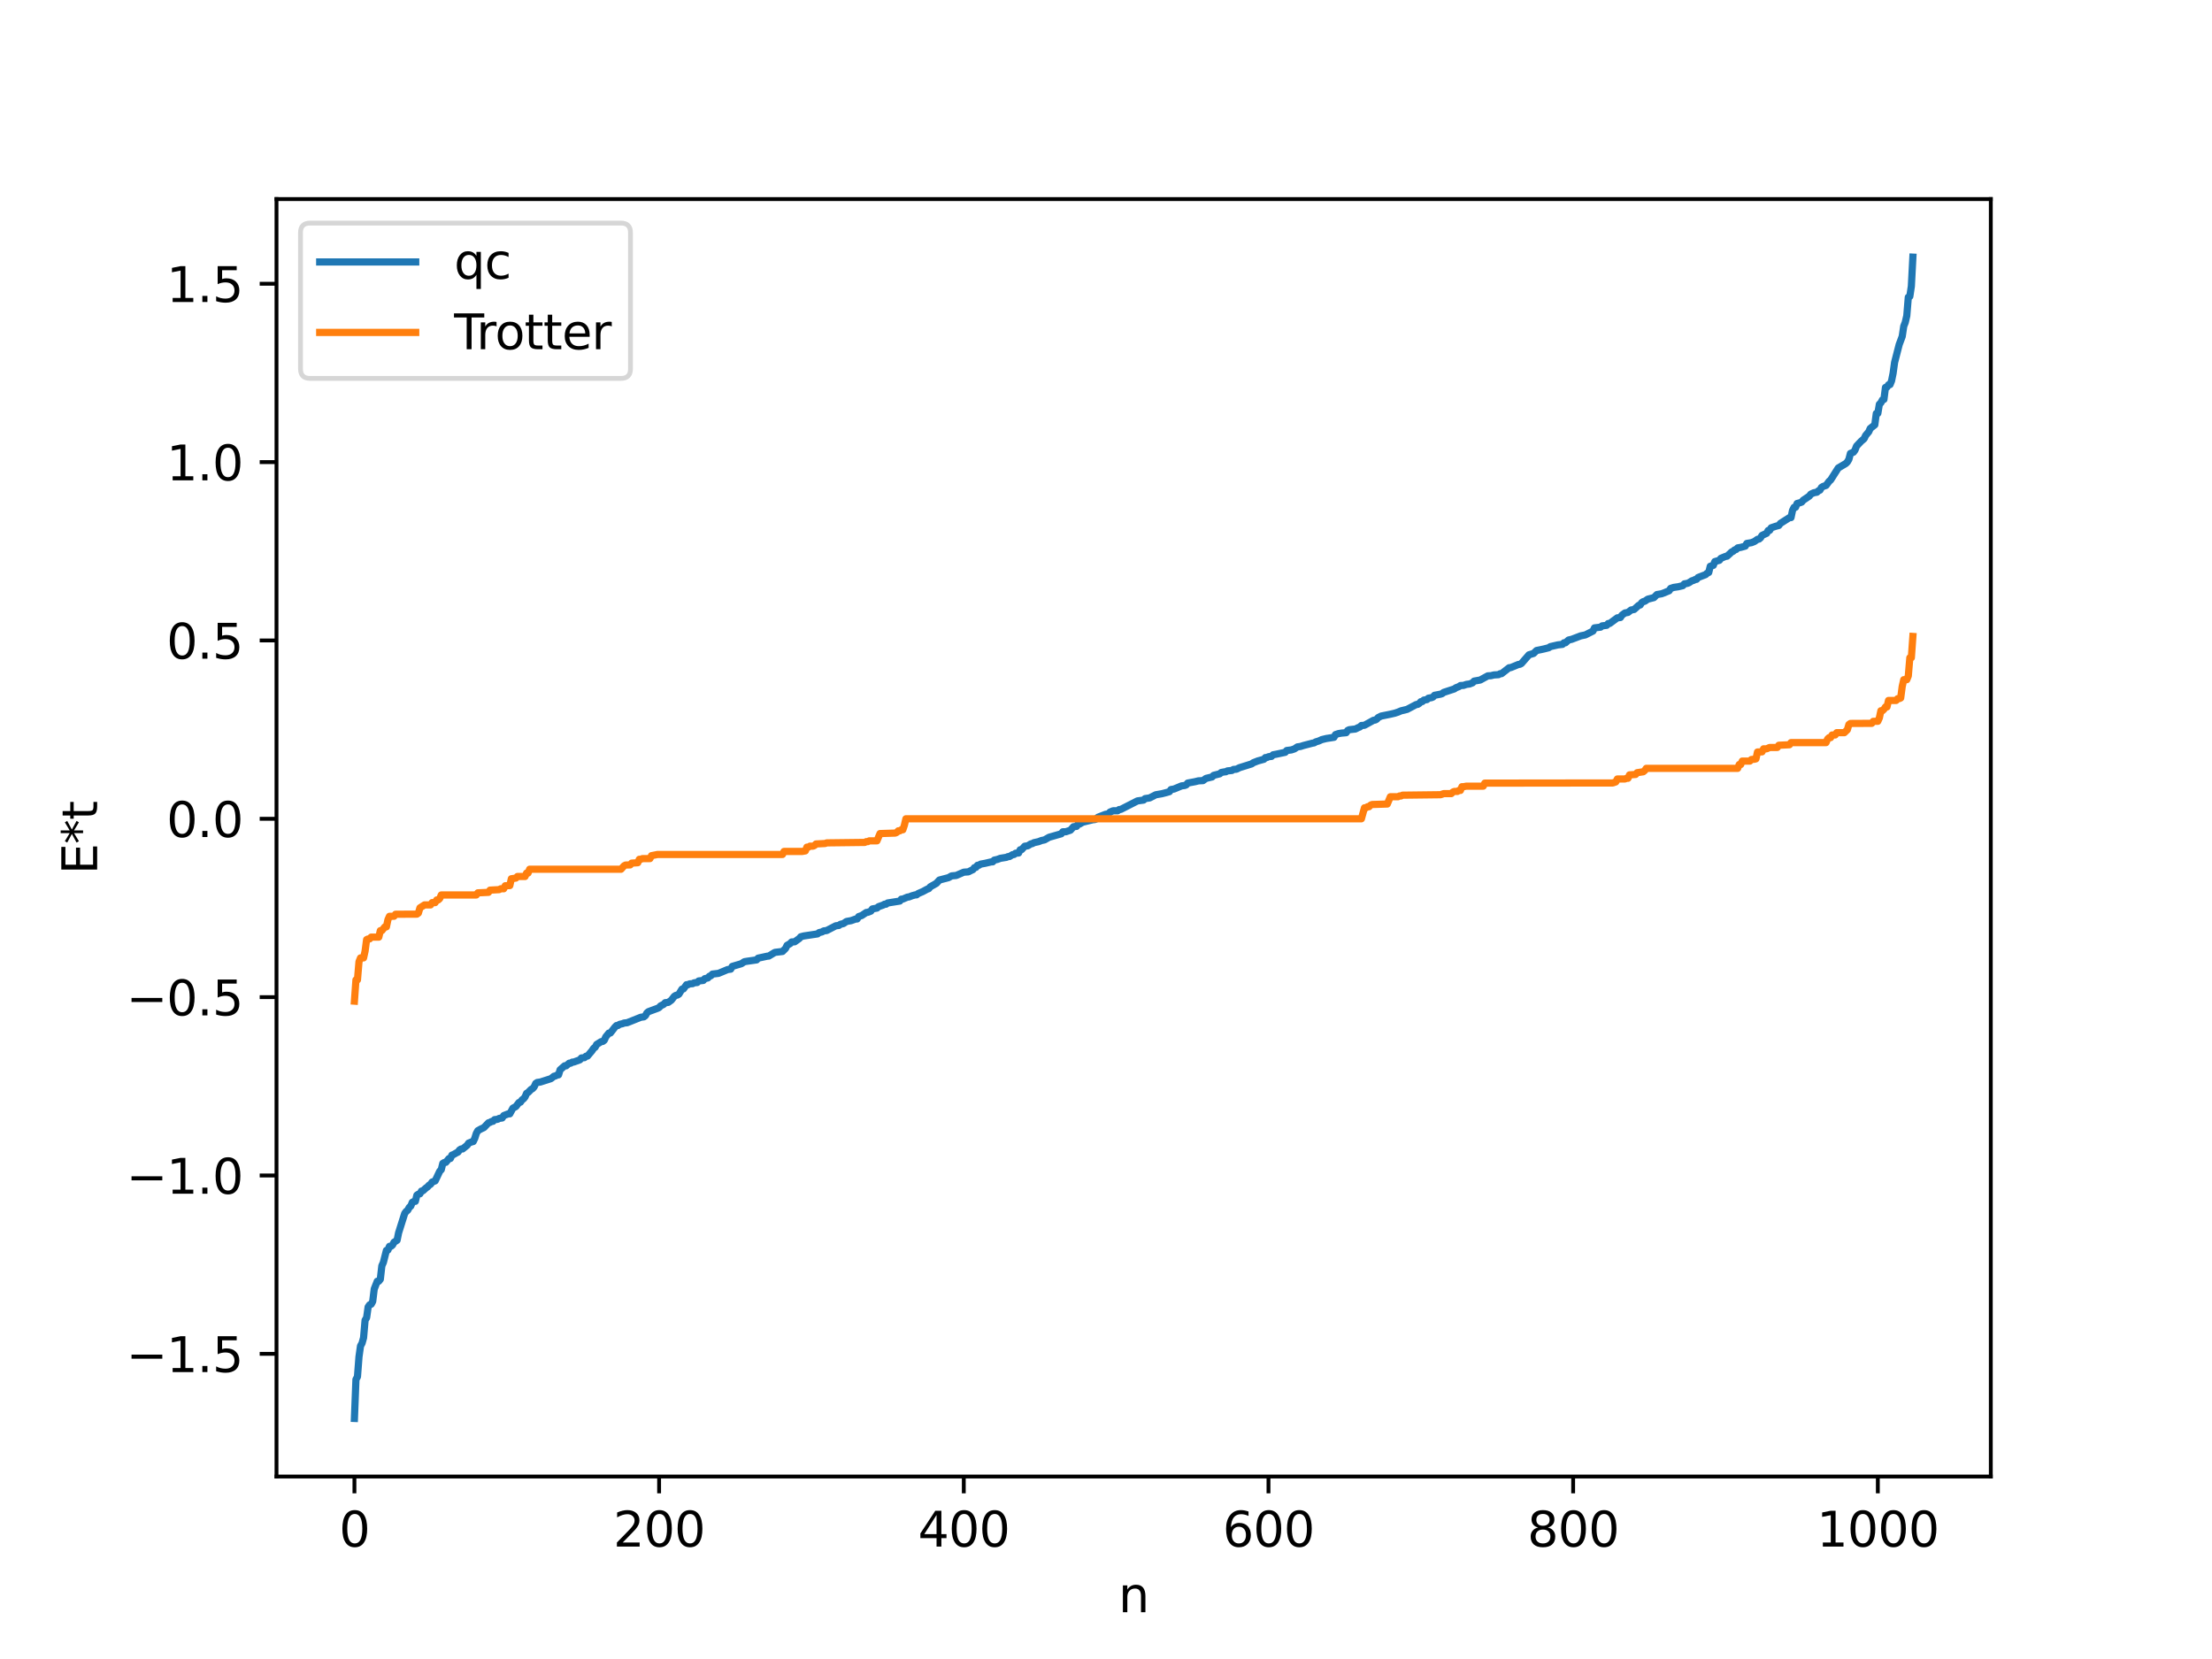 <?xml version="1.0" encoding="utf-8" standalone="no"?>
<!DOCTYPE svg PUBLIC "-//W3C//DTD SVG 1.1//EN"
  "http://www.w3.org/Graphics/SVG/1.1/DTD/svg11.dtd">
<svg xmlns:xlink="http://www.w3.org/1999/xlink" width="460.8pt" height="345.6pt" viewBox="0 0 460.8 345.6" xmlns="http://www.w3.org/2000/svg" version="1.1">
 <defs>
  <style type="text/css">*{stroke-linejoin: round; stroke-linecap: butt}</style>
 </defs>
 <g id="figure_1">
  <g id="patch_1">
   <path d="M 0 345.6 
L 460.8 345.6 
L 460.8 0 
L 0 0 
z
" style="fill: #ffffff"/>
  </g>
  <g id="axes_1">
   <g id="patch_2">
    <path d="M 57.6 307.584 
L 414.72 307.584 
L 414.72 41.472 
L 57.6 41.472 
z
" style="fill: #ffffff"/>
   </g>
   <g id="matplotlib.axis_1">
    <g id="xtick_1">
     <g id="line2d_1">
      <defs>
       <path id="m80b63a435c" d="M 0 0 
L 0 3.5 
" style="stroke: #000000; stroke-width: 0.8"/>
      </defs>
      <g>
       <use xlink:href="#m80b63a435c" x="73.833" y="307.584" style="stroke: #000000; stroke-width: 0.8"/>
      </g>
     </g>
     <g id="text_1">
      <!-- 0 -->
      <g transform="translate(70.651 322.182) scale(0.1 -0.1)">
       <defs>
        <path id="DejaVuSans-30" d="M 2034 4250 
Q 1547 4250 1301 3770 
Q 1056 3291 1056 2328 
Q 1056 1369 1301 889 
Q 1547 409 2034 409 
Q 2525 409 2770 889 
Q 3016 1369 3016 2328 
Q 3016 3291 2770 3770 
Q 2525 4250 2034 4250 
z
M 2034 4750 
Q 2819 4750 3233 4129 
Q 3647 3509 3647 2328 
Q 3647 1150 3233 529 
Q 2819 -91 2034 -91 
Q 1250 -91 836 529 
Q 422 1150 422 2328 
Q 422 3509 836 4129 
Q 1250 4750 2034 4750 
z
" transform="scale(0.016)"/>
       </defs>
       <use xlink:href="#DejaVuSans-30"/>
      </g>
     </g>
    </g>
    <g id="xtick_2">
     <g id="line2d_2">
      <g>
       <use xlink:href="#m80b63a435c" x="137.304" y="307.584" style="stroke: #000000; stroke-width: 0.8"/>
      </g>
     </g>
     <g id="text_2">
      <!-- 200 -->
      <g transform="translate(127.76 322.182) scale(0.1 -0.1)">
       <defs>
        <path id="DejaVuSans-32" d="M 1228 531 
L 3431 531 
L 3431 0 
L 469 0 
L 469 531 
Q 828 903 1448 1529 
Q 2069 2156 2228 2338 
Q 2531 2678 2651 2914 
Q 2772 3150 2772 3378 
Q 2772 3750 2511 3984 
Q 2250 4219 1831 4219 
Q 1534 4219 1204 4116 
Q 875 4013 500 3803 
L 500 4441 
Q 881 4594 1212 4672 
Q 1544 4750 1819 4750 
Q 2544 4750 2975 4387 
Q 3406 4025 3406 3419 
Q 3406 3131 3298 2873 
Q 3191 2616 2906 2266 
Q 2828 2175 2409 1742 
Q 1991 1309 1228 531 
z
" transform="scale(0.016)"/>
       </defs>
       <use xlink:href="#DejaVuSans-32"/>
       <use xlink:href="#DejaVuSans-30" x="63.623"/>
       <use xlink:href="#DejaVuSans-30" x="127.246"/>
      </g>
     </g>
    </g>
    <g id="xtick_3">
     <g id="line2d_3">
      <g>
       <use xlink:href="#m80b63a435c" x="200.775" y="307.584" style="stroke: #000000; stroke-width: 0.8"/>
      </g>
     </g>
     <g id="text_3">
      <!-- 400 -->
      <g transform="translate(191.231 322.182) scale(0.1 -0.1)">
       <defs>
        <path id="DejaVuSans-34" d="M 2419 4116 
L 825 1625 
L 2419 1625 
L 2419 4116 
z
M 2253 4666 
L 3047 4666 
L 3047 1625 
L 3713 1625 
L 3713 1100 
L 3047 1100 
L 3047 0 
L 2419 0 
L 2419 1100 
L 313 1100 
L 313 1709 
L 2253 4666 
z
" transform="scale(0.016)"/>
       </defs>
       <use xlink:href="#DejaVuSans-34"/>
       <use xlink:href="#DejaVuSans-30" x="63.623"/>
       <use xlink:href="#DejaVuSans-30" x="127.246"/>
      </g>
     </g>
    </g>
    <g id="xtick_4">
     <g id="line2d_4">
      <g>
       <use xlink:href="#m80b63a435c" x="264.246" y="307.584" style="stroke: #000000; stroke-width: 0.8"/>
      </g>
     </g>
     <g id="text_4">
      <!-- 600 -->
      <g transform="translate(254.702 322.182) scale(0.1 -0.1)">
       <defs>
        <path id="DejaVuSans-36" d="M 2113 2584 
Q 1688 2584 1439 2293 
Q 1191 2003 1191 1497 
Q 1191 994 1439 701 
Q 1688 409 2113 409 
Q 2538 409 2786 701 
Q 3034 994 3034 1497 
Q 3034 2003 2786 2293 
Q 2538 2584 2113 2584 
z
M 3366 4563 
L 3366 3988 
Q 3128 4100 2886 4159 
Q 2644 4219 2406 4219 
Q 1781 4219 1451 3797 
Q 1122 3375 1075 2522 
Q 1259 2794 1537 2939 
Q 1816 3084 2150 3084 
Q 2853 3084 3261 2657 
Q 3669 2231 3669 1497 
Q 3669 778 3244 343 
Q 2819 -91 2113 -91 
Q 1303 -91 875 529 
Q 447 1150 447 2328 
Q 447 3434 972 4092 
Q 1497 4750 2381 4750 
Q 2619 4750 2861 4703 
Q 3103 4656 3366 4563 
z
" transform="scale(0.016)"/>
       </defs>
       <use xlink:href="#DejaVuSans-36"/>
       <use xlink:href="#DejaVuSans-30" x="63.623"/>
       <use xlink:href="#DejaVuSans-30" x="127.246"/>
      </g>
     </g>
    </g>
    <g id="xtick_5">
     <g id="line2d_5">
      <g>
       <use xlink:href="#m80b63a435c" x="327.717" y="307.584" style="stroke: #000000; stroke-width: 0.8"/>
      </g>
     </g>
     <g id="text_5">
      <!-- 800 -->
      <g transform="translate(318.173 322.182) scale(0.1 -0.1)">
       <defs>
        <path id="DejaVuSans-38" d="M 2034 2216 
Q 1584 2216 1326 1975 
Q 1069 1734 1069 1313 
Q 1069 891 1326 650 
Q 1584 409 2034 409 
Q 2484 409 2743 651 
Q 3003 894 3003 1313 
Q 3003 1734 2745 1975 
Q 2488 2216 2034 2216 
z
M 1403 2484 
Q 997 2584 770 2862 
Q 544 3141 544 3541 
Q 544 4100 942 4425 
Q 1341 4750 2034 4750 
Q 2731 4750 3128 4425 
Q 3525 4100 3525 3541 
Q 3525 3141 3298 2862 
Q 3072 2584 2669 2484 
Q 3125 2378 3379 2068 
Q 3634 1759 3634 1313 
Q 3634 634 3220 271 
Q 2806 -91 2034 -91 
Q 1263 -91 848 271 
Q 434 634 434 1313 
Q 434 1759 690 2068 
Q 947 2378 1403 2484 
z
M 1172 3481 
Q 1172 3119 1398 2916 
Q 1625 2713 2034 2713 
Q 2441 2713 2670 2916 
Q 2900 3119 2900 3481 
Q 2900 3844 2670 4047 
Q 2441 4250 2034 4250 
Q 1625 4250 1398 4047 
Q 1172 3844 1172 3481 
z
" transform="scale(0.016)"/>
       </defs>
       <use xlink:href="#DejaVuSans-38"/>
       <use xlink:href="#DejaVuSans-30" x="63.623"/>
       <use xlink:href="#DejaVuSans-30" x="127.246"/>
      </g>
     </g>
    </g>
    <g id="xtick_6">
     <g id="line2d_6">
      <g>
       <use xlink:href="#m80b63a435c" x="391.188" y="307.584" style="stroke: #000000; stroke-width: 0.8"/>
      </g>
     </g>
     <g id="text_6">
      <!-- 1000 -->
      <g transform="translate(378.463 322.182) scale(0.1 -0.1)">
       <defs>
        <path id="DejaVuSans-31" d="M 794 531 
L 1825 531 
L 1825 4091 
L 703 3866 
L 703 4441 
L 1819 4666 
L 2450 4666 
L 2450 531 
L 3481 531 
L 3481 0 
L 794 0 
L 794 531 
z
" transform="scale(0.016)"/>
       </defs>
       <use xlink:href="#DejaVuSans-31"/>
       <use xlink:href="#DejaVuSans-30" x="63.623"/>
       <use xlink:href="#DejaVuSans-30" x="127.246"/>
       <use xlink:href="#DejaVuSans-30" x="190.869"/>
      </g>
     </g>
    </g>
    <g id="text_7">
     <!-- n -->
     <g transform="translate(232.991 335.861) scale(0.1 -0.1)">
      <defs>
       <path id="DejaVuSans-6e" d="M 3513 2113 
L 3513 0 
L 2938 0 
L 2938 2094 
Q 2938 2591 2744 2837 
Q 2550 3084 2163 3084 
Q 1697 3084 1428 2787 
Q 1159 2491 1159 1978 
L 1159 0 
L 581 0 
L 581 3500 
L 1159 3500 
L 1159 2956 
Q 1366 3272 1645 3428 
Q 1925 3584 2291 3584 
Q 2894 3584 3203 3211 
Q 3513 2838 3513 2113 
z
" transform="scale(0.016)"/>
      </defs>
      <use xlink:href="#DejaVuSans-6e"/>
     </g>
    </g>
   </g>
   <g id="matplotlib.axis_2">
    <g id="ytick_1">
     <g id="line2d_7">
      <defs>
       <path id="mbe23fef2ed" d="M 0 0 
L -3.5 0 
" style="stroke: #000000; stroke-width: 0.8"/>
      </defs>
      <g>
       <use xlink:href="#mbe23fef2ed" x="57.6" y="282.028" style="stroke: #000000; stroke-width: 0.8"/>
      </g>
     </g>
     <g id="text_8">
      <!-- −1.5 -->
      <g transform="translate(26.317 285.827) scale(0.1 -0.1)">
       <defs>
        <path id="DejaVuSans-2212" d="M 678 2272 
L 4684 2272 
L 4684 1741 
L 678 1741 
L 678 2272 
z
" transform="scale(0.016)"/>
        <path id="DejaVuSans-2e" d="M 684 794 
L 1344 794 
L 1344 0 
L 684 0 
L 684 794 
z
" transform="scale(0.016)"/>
        <path id="DejaVuSans-35" d="M 691 4666 
L 3169 4666 
L 3169 4134 
L 1269 4134 
L 1269 2991 
Q 1406 3038 1543 3061 
Q 1681 3084 1819 3084 
Q 2600 3084 3056 2656 
Q 3513 2228 3513 1497 
Q 3513 744 3044 326 
Q 2575 -91 1722 -91 
Q 1428 -91 1123 -41 
Q 819 9 494 109 
L 494 744 
Q 775 591 1075 516 
Q 1375 441 1709 441 
Q 2250 441 2565 725 
Q 2881 1009 2881 1497 
Q 2881 1984 2565 2268 
Q 2250 2553 1709 2553 
Q 1456 2553 1204 2497 
Q 953 2441 691 2322 
L 691 4666 
z
" transform="scale(0.016)"/>
       </defs>
       <use xlink:href="#DejaVuSans-2212"/>
       <use xlink:href="#DejaVuSans-31" x="83.789"/>
       <use xlink:href="#DejaVuSans-2e" x="147.412"/>
       <use xlink:href="#DejaVuSans-35" x="179.199"/>
      </g>
     </g>
    </g>
    <g id="ytick_2">
     <g id="line2d_8">
      <g>
       <use xlink:href="#mbe23fef2ed" x="57.6" y="244.875" style="stroke: #000000; stroke-width: 0.8"/>
      </g>
     </g>
     <g id="text_9">
      <!-- −1.0 -->
      <g transform="translate(26.317 248.675) scale(0.1 -0.1)">
       <use xlink:href="#DejaVuSans-2212"/>
       <use xlink:href="#DejaVuSans-31" x="83.789"/>
       <use xlink:href="#DejaVuSans-2e" x="147.412"/>
       <use xlink:href="#DejaVuSans-30" x="179.199"/>
      </g>
     </g>
    </g>
    <g id="ytick_3">
     <g id="line2d_9">
      <g>
       <use xlink:href="#mbe23fef2ed" x="57.6" y="207.723" style="stroke: #000000; stroke-width: 0.8"/>
      </g>
     </g>
     <g id="text_10">
      <!-- −0.5 -->
      <g transform="translate(26.317 211.522) scale(0.1 -0.1)">
       <use xlink:href="#DejaVuSans-2212"/>
       <use xlink:href="#DejaVuSans-30" x="83.789"/>
       <use xlink:href="#DejaVuSans-2e" x="147.412"/>
       <use xlink:href="#DejaVuSans-35" x="179.199"/>
      </g>
     </g>
    </g>
    <g id="ytick_4">
     <g id="line2d_10">
      <g>
       <use xlink:href="#mbe23fef2ed" x="57.6" y="170.57" style="stroke: #000000; stroke-width: 0.8"/>
      </g>
     </g>
     <g id="text_11">
      <!-- 0.0 -->
      <g transform="translate(34.697 174.369) scale(0.1 -0.1)">
       <use xlink:href="#DejaVuSans-30"/>
       <use xlink:href="#DejaVuSans-2e" x="63.623"/>
       <use xlink:href="#DejaVuSans-30" x="95.41"/>
      </g>
     </g>
    </g>
    <g id="ytick_5">
     <g id="line2d_11">
      <g>
       <use xlink:href="#mbe23fef2ed" x="57.6" y="133.417" style="stroke: #000000; stroke-width: 0.8"/>
      </g>
     </g>
     <g id="text_12">
      <!-- 0.5 -->
      <g transform="translate(34.697 137.216) scale(0.1 -0.1)">
       <use xlink:href="#DejaVuSans-30"/>
       <use xlink:href="#DejaVuSans-2e" x="63.623"/>
       <use xlink:href="#DejaVuSans-35" x="95.41"/>
      </g>
     </g>
    </g>
    <g id="ytick_6">
     <g id="line2d_12">
      <g>
       <use xlink:href="#mbe23fef2ed" x="57.6" y="96.264" style="stroke: #000000; stroke-width: 0.8"/>
      </g>
     </g>
     <g id="text_13">
      <!-- 1.0 -->
      <g transform="translate(34.697 100.064) scale(0.1 -0.1)">
       <use xlink:href="#DejaVuSans-31"/>
       <use xlink:href="#DejaVuSans-2e" x="63.623"/>
       <use xlink:href="#DejaVuSans-30" x="95.41"/>
      </g>
     </g>
    </g>
    <g id="ytick_7">
     <g id="line2d_13">
      <g>
       <use xlink:href="#mbe23fef2ed" x="57.6" y="59.112" style="stroke: #000000; stroke-width: 0.8"/>
      </g>
     </g>
     <g id="text_14">
      <!-- 1.5 -->
      <g transform="translate(34.697 62.911) scale(0.1 -0.1)">
       <use xlink:href="#DejaVuSans-31"/>
       <use xlink:href="#DejaVuSans-2e" x="63.623"/>
       <use xlink:href="#DejaVuSans-35" x="95.41"/>
      </g>
     </g>
    </g>
    <g id="text_15">
     <!-- E*t -->
     <g transform="translate(20.238 182.148) rotate(-90) scale(0.1 -0.1)">
      <defs>
       <path id="DejaVuSans-45" d="M 628 4666 
L 3578 4666 
L 3578 4134 
L 1259 4134 
L 1259 2753 
L 3481 2753 
L 3481 2222 
L 1259 2222 
L 1259 531 
L 3634 531 
L 3634 0 
L 628 0 
L 628 4666 
z
" transform="scale(0.016)"/>
       <path id="DejaVuSans-2a" d="M 3009 3897 
L 1888 3291 
L 3009 2681 
L 2828 2375 
L 1778 3009 
L 1778 1831 
L 1422 1831 
L 1422 3009 
L 372 2375 
L 191 2681 
L 1313 3291 
L 191 3897 
L 372 4206 
L 1422 3572 
L 1422 4750 
L 1778 4750 
L 1778 3572 
L 2828 4206 
L 3009 3897 
z
" transform="scale(0.016)"/>
       <path id="DejaVuSans-74" d="M 1172 4494 
L 1172 3500 
L 2356 3500 
L 2356 3053 
L 1172 3053 
L 1172 1153 
Q 1172 725 1289 603 
Q 1406 481 1766 481 
L 2356 481 
L 2356 0 
L 1766 0 
Q 1100 0 847 248 
Q 594 497 594 1153 
L 594 3053 
L 172 3053 
L 172 3500 
L 594 3500 
L 594 4494 
L 1172 4494 
z
" transform="scale(0.016)"/>
      </defs>
      <use xlink:href="#DejaVuSans-45"/>
      <use xlink:href="#DejaVuSans-2a" x="63.184"/>
      <use xlink:href="#DejaVuSans-74" x="113.184"/>
     </g>
    </g>
   </g>
   <g id="line2d_14">
    <path d="M 73.833 295.488 
L 74.15 287.365 
L 74.467 286.799 
L 74.785 282.63 
L 75.102 280.385 
L 75.42 279.816 
L 75.737 278.676 
L 76.054 275.025 
L 76.372 274.507 
L 76.689 272.262 
L 77.006 271.816 
L 77.324 271.694 
L 77.641 271.112 
L 77.958 268.531 
L 78.593 266.902 
L 78.91 266.901 
L 79.228 266.492 
L 79.545 263.693 
L 79.862 262.99 
L 80.497 260.479 
L 80.815 260.407 
L 81.132 259.635 
L 81.449 259.63 
L 81.767 259.371 
L 82.084 258.779 
L 82.719 258.369 
L 83.036 256.815 
L 84.305 252.789 
L 84.623 252.356 
L 84.94 252.111 
L 85.258 251.507 
L 85.575 251.248 
L 85.892 250.458 
L 86.21 250.29 
L 86.527 250.261 
L 86.844 248.977 
L 87.162 248.759 
L 87.479 248.692 
L 87.796 248.122 
L 88.114 248.047 
L 88.748 247.471 
L 89.066 247.253 
L 89.383 246.895 
L 89.7 246.708 
L 90.018 246.246 
L 90.653 246.001 
L 91.605 243.988 
L 91.922 243.665 
L 92.239 242.364 
L 92.557 242.168 
L 92.874 242.138 
L 93.509 241.364 
L 93.826 241.33 
L 94.143 240.636 
L 94.461 240.521 
L 95.096 240.155 
L 95.413 240 
L 95.73 239.554 
L 96.048 239.359 
L 96.365 239.348 
L 97.317 238.585 
L 97.634 238.123 
L 98.269 237.878 
L 98.586 237.801 
L 98.904 237.126 
L 99.221 236.119 
L 99.539 235.542 
L 100.173 235.19 
L 100.808 234.896 
L 101.76 233.899 
L 102.077 233.819 
L 102.395 233.619 
L 102.712 233.58 
L 103.029 233.24 
L 103.664 233.174 
L 103.981 232.983 
L 104.616 232.895 
L 104.934 232.399 
L 105.886 232.031 
L 106.203 232.03 
L 106.838 230.856 
L 107.472 230.511 
L 108.107 229.679 
L 108.424 229.598 
L 108.742 229.125 
L 109.059 228.902 
L 109.377 228.514 
L 109.694 227.768 
L 110.011 227.584 
L 110.646 226.938 
L 110.963 226.773 
L 111.281 226.402 
L 111.598 225.706 
L 111.915 225.497 
L 112.55 225.411 
L 114.772 224.702 
L 115.406 224.201 
L 115.724 224.137 
L 116.041 223.947 
L 116.358 223.908 
L 116.676 222.86 
L 117.628 222.025 
L 117.945 222.025 
L 118.58 221.481 
L 118.897 221.475 
L 119.215 221.258 
L 119.532 221.24 
L 120.801 220.78 
L 121.119 220.393 
L 121.753 220.329 
L 122.071 220.034 
L 122.388 220.001 
L 123.34 218.87 
L 123.658 218.383 
L 123.975 218.168 
L 124.292 217.584 
L 125.244 216.987 
L 125.562 216.95 
L 125.879 216.707 
L 126.196 215.998 
L 126.831 215.215 
L 127.148 215.195 
L 128.1 213.976 
L 128.418 213.649 
L 128.735 213.633 
L 129.053 213.396 
L 129.687 213.251 
L 130.005 213.117 
L 130.639 213.053 
L 133.496 211.912 
L 134.13 211.826 
L 134.448 211.584 
L 134.765 211.008 
L 135.082 210.747 
L 136.986 210.045 
L 137.304 209.891 
L 137.621 209.532 
L 138.256 209.227 
L 138.573 208.88 
L 139.208 208.818 
L 139.843 208.359 
L 140.477 207.55 
L 140.795 207.352 
L 141.112 207.288 
L 141.429 207.093 
L 142.064 206.06 
L 142.381 206.005 
L 143.016 205.133 
L 143.334 205.128 
L 143.651 204.959 
L 144.286 204.915 
L 144.603 204.733 
L 145.238 204.677 
L 145.555 204.351 
L 146.507 204.241 
L 146.824 203.873 
L 147.459 203.723 
L 147.777 203.375 
L 148.094 203.265 
L 148.411 202.921 
L 149.681 202.768 
L 151.585 201.976 
L 152.22 201.892 
L 152.537 201.321 
L 154.441 200.757 
L 155.076 200.338 
L 155.71 200.235 
L 157.615 199.964 
L 157.932 199.602 
L 159.836 199.191 
L 160.153 199.165 
L 161.423 198.398 
L 163.01 198.208 
L 163.644 197.58 
L 163.962 196.929 
L 164.596 196.572 
L 164.914 196.231 
L 165.548 196.194 
L 166.5 195.513 
L 166.818 195.142 
L 167.453 194.976 
L 170.309 194.548 
L 170.626 194.28 
L 171.261 194.129 
L 171.578 193.928 
L 172.213 193.848 
L 174.117 192.861 
L 174.752 192.788 
L 175.069 192.549 
L 175.704 192.397 
L 176.339 191.962 
L 177.291 191.791 
L 178.243 191.45 
L 178.56 191.438 
L 178.877 190.945 
L 179.512 190.723 
L 180.464 190.086 
L 180.781 190.052 
L 181.416 189.803 
L 181.734 189.345 
L 182.686 189.172 
L 183.003 188.879 
L 183.955 188.547 
L 184.272 188.361 
L 184.59 188.36 
L 184.907 188.109 
L 187.446 187.706 
L 187.763 187.309 
L 188.081 187.294 
L 189.033 186.884 
L 189.35 186.854 
L 189.985 186.607 
L 190.62 186.426 
L 190.937 186.412 
L 191.254 186.152 
L 192.206 185.742 
L 193.158 185.228 
L 193.476 185.12 
L 193.793 184.739 
L 195.062 184.016 
L 195.697 183.327 
L 197.601 182.828 
L 198.236 182.463 
L 199.188 182.379 
L 200.775 181.691 
L 201.727 181.623 
L 202.362 181.301 
L 202.679 181.157 
L 202.996 180.74 
L 203.314 180.686 
L 203.631 180.258 
L 203.948 180.239 
L 204.266 180.015 
L 205.218 179.844 
L 206.487 179.548 
L 206.805 179.534 
L 207.122 179.175 
L 207.757 179.04 
L 208.391 178.804 
L 209.661 178.597 
L 209.978 178.447 
L 210.296 178.431 
L 210.93 178.041 
L 211.248 178.007 
L 211.565 177.745 
L 212.2 177.69 
L 212.517 177.027 
L 212.834 176.981 
L 213.469 176.284 
L 214.104 176.198 
L 214.739 175.799 
L 215.056 175.742 
L 215.373 175.548 
L 216.325 175.34 
L 216.96 175.095 
L 217.595 174.965 
L 218.547 174.418 
L 221.086 173.691 
L 221.403 173.278 
L 222.038 173.271 
L 222.99 172.945 
L 223.624 172.225 
L 224.259 172.153 
L 224.577 171.681 
L 224.894 171.669 
L 225.529 171.29 
L 226.481 171.052 
L 227.75 170.747 
L 228.067 170.74 
L 228.385 170.58 
L 228.702 170.26 
L 230.289 169.641 
L 230.924 169.532 
L 231.241 169.166 
L 231.876 168.904 
L 232.828 168.897 
L 233.145 168.643 
L 233.462 168.623 
L 236.953 166.842 
L 238.223 166.671 
L 238.54 166.364 
L 239.492 166.224 
L 240.762 165.569 
L 242.031 165.348 
L 242.983 165.105 
L 243.618 164.917 
L 243.935 164.476 
L 244.57 164.367 
L 246.157 163.707 
L 246.791 163.632 
L 247.109 163.506 
L 247.426 163.127 
L 249.013 162.828 
L 249.648 162.665 
L 250.6 162.616 
L 251.234 162.156 
L 252.504 161.852 
L 252.821 161.519 
L 254.091 161.2 
L 254.408 160.923 
L 255.043 160.798 
L 255.36 160.776 
L 255.677 160.594 
L 256.629 160.501 
L 256.947 160.292 
L 257.581 160.238 
L 258.216 159.921 
L 259.803 159.425 
L 260.755 159.127 
L 261.072 158.892 
L 262.024 158.519 
L 263.294 158.168 
L 263.611 157.814 
L 263.929 157.806 
L 264.246 157.64 
L 264.881 157.57 
L 265.198 157.241 
L 265.833 157.123 
L 267.737 156.717 
L 268.054 156.344 
L 269.006 156.224 
L 269.641 156.015 
L 270.276 155.591 
L 270.91 155.504 
L 271.545 155.299 
L 273.449 154.804 
L 273.767 154.757 
L 274.084 154.553 
L 274.719 154.364 
L 275.353 154.076 
L 276.305 153.843 
L 277.892 153.598 
L 278.21 153.029 
L 278.844 152.819 
L 279.479 152.717 
L 280.431 152.634 
L 280.748 152.166 
L 281.066 152.014 
L 282.018 151.901 
L 282.335 151.875 
L 282.97 151.559 
L 283.287 151.444 
L 283.605 151.135 
L 284.239 151.09 
L 286.143 150.038 
L 286.461 150.003 
L 286.778 149.832 
L 287.096 149.479 
L 287.73 149.168 
L 289.634 148.785 
L 290.586 148.562 
L 291.221 148.351 
L 291.856 148.081 
L 293.125 147.775 
L 295.029 146.765 
L 295.347 146.731 
L 295.664 146.531 
L 295.981 146.172 
L 296.299 146.149 
L 296.616 145.839 
L 297.251 145.742 
L 297.568 145.443 
L 298.203 145.337 
L 298.52 145.205 
L 298.838 144.845 
L 300.107 144.602 
L 300.424 144.499 
L 300.742 144.239 
L 302.963 143.514 
L 303.281 143.278 
L 303.915 143.038 
L 304.233 142.811 
L 304.867 142.783 
L 305.502 142.568 
L 306.137 142.486 
L 306.772 142.237 
L 307.089 141.885 
L 308.358 141.66 
L 309.945 140.793 
L 310.58 140.763 
L 311.215 140.604 
L 312.167 140.546 
L 312.484 140.35 
L 312.801 140.332 
L 314.388 139.1 
L 314.705 139.082 
L 316.292 138.428 
L 316.61 138.386 
L 316.927 138.227 
L 318.514 136.407 
L 319.148 136.221 
L 319.466 136.123 
L 320.1 135.512 
L 321.053 135.318 
L 321.687 135.176 
L 322.639 134.936 
L 322.957 134.704 
L 324.543 134.341 
L 325.496 134.231 
L 325.813 133.899 
L 326.13 133.898 
L 326.765 133.323 
L 327.4 133.185 
L 329.304 132.459 
L 330.256 132.265 
L 331.843 131.462 
L 332.16 130.802 
L 333.429 130.65 
L 333.747 130.382 
L 334.699 130.267 
L 335.016 129.897 
L 335.334 129.876 
L 336.92 128.708 
L 337.555 128.64 
L 337.872 128.153 
L 338.507 127.692 
L 339.142 127.578 
L 339.777 127.078 
L 340.411 126.965 
L 341.363 126.107 
L 341.681 126.029 
L 341.998 125.539 
L 342.315 125.324 
L 342.633 125.259 
L 343.267 124.819 
L 344.537 124.494 
L 345.172 123.857 
L 346.124 123.696 
L 346.758 123.465 
L 347.393 123.189 
L 347.71 123.068 
L 348.028 122.575 
L 348.662 122.369 
L 349.615 122.229 
L 350.567 122.001 
L 350.884 121.63 
L 351.519 121.52 
L 351.836 121.395 
L 352.471 120.981 
L 352.788 120.913 
L 353.105 120.727 
L 353.423 120.685 
L 353.74 120.304 
L 355.327 119.694 
L 355.644 119.387 
L 355.962 119.258 
L 356.279 117.962 
L 356.914 117.774 
L 357.231 116.989 
L 358.183 116.718 
L 358.5 116.305 
L 359.453 115.914 
L 359.77 115.865 
L 360.405 115.296 
L 360.722 114.979 
L 361.039 114.851 
L 361.357 114.559 
L 361.674 114.466 
L 361.991 114.134 
L 362.626 114.029 
L 363.261 113.854 
L 363.578 113.762 
L 363.896 113.208 
L 364.848 113.051 
L 365.482 112.8 
L 366.117 112.351 
L 366.434 112.3 
L 366.752 112.035 
L 367.069 111.53 
L 368.021 111.099 
L 368.339 110.514 
L 368.656 110.478 
L 368.973 109.95 
L 369.925 109.628 
L 370.56 109.464 
L 370.877 109.039 
L 372.781 107.828 
L 373.099 107.826 
L 373.416 106.325 
L 373.734 105.695 
L 374.051 105.665 
L 374.368 104.886 
L 375.003 104.716 
L 375.32 104.594 
L 375.638 104.209 
L 376.907 103.351 
L 377.224 102.943 
L 377.859 102.647 
L 378.494 102.537 
L 378.811 102.239 
L 379.129 102.107 
L 379.446 101.543 
L 379.763 101.342 
L 380.398 101.125 
L 381.033 100.266 
L 381.35 99.996 
L 382.937 97.496 
L 384.524 96.552 
L 384.841 96.238 
L 385.158 95.688 
L 385.476 94.457 
L 386.11 94.199 
L 386.428 93.769 
L 386.745 92.94 
L 387.697 91.928 
L 388.332 91.381 
L 388.649 90.71 
L 389.284 89.964 
L 389.601 89.26 
L 390.553 88.503 
L 390.871 86.12 
L 391.188 86.109 
L 391.505 84.217 
L 391.823 83.908 
L 392.14 83.307 
L 392.458 83.204 
L 392.775 80.708 
L 393.092 80.646 
L 393.41 80.165 
L 393.727 80.119 
L 394.044 79.339 
L 394.362 77.775 
L 394.679 75.494 
L 395.631 71.786 
L 396.266 70.081 
L 396.583 67.963 
L 396.9 67.156 
L 397.218 65.785 
L 397.535 61.906 
L 397.853 61.742 
L 398.17 59.625 
L 398.487 53.568 
L 398.487 53.568 
" clip-path="url(#p4fa49ec905)" style="fill: none; stroke: #1f77b4; stroke-width: 1.5; stroke-linecap: square"/>
   </g>
   <g id="line2d_15">
    <path d="M 73.833 208.558 
L 74.15 204.125 
L 74.467 204.125 
L 74.785 200.336 
L 75.102 199.549 
L 75.737 199.549 
L 76.054 198.131 
L 76.372 195.738 
L 76.689 195.591 
L 77.006 195.591 
L 77.324 195.221 
L 78.91 195.221 
L 79.228 193.87 
L 79.545 193.87 
L 80.18 193.08 
L 80.497 193.08 
L 80.815 191.587 
L 81.132 190.884 
L 82.084 190.872 
L 82.401 190.456 
L 86.844 190.432 
L 87.162 190.204 
L 87.479 189.123 
L 88.431 188.509 
L 89.7 188.509 
L 90.018 188.03 
L 90.653 188.03 
L 90.97 187.474 
L 91.287 187.474 
L 91.605 187.185 
L 91.922 186.44 
L 99.221 186.44 
L 99.539 185.996 
L 101.76 185.891 
L 102.077 185.431 
L 103.981 185.327 
L 104.299 185.148 
L 104.934 185.148 
L 105.251 184.517 
L 106.203 184.485 
L 106.52 183.061 
L 107.472 182.921 
L 107.79 182.593 
L 109.377 182.593 
L 109.694 181.873 
L 110.011 181.873 
L 110.329 181.078 
L 129.37 181.078 
L 130.005 180.366 
L 130.322 180.202 
L 131.274 180.175 
L 131.591 179.805 
L 132.861 179.721 
L 133.178 179.009 
L 133.496 179.009 
L 133.813 178.86 
L 135.4 178.86 
L 135.717 178.254 
L 136.986 178 
L 163.01 178 
L 163.327 177.371 
L 167.135 177.371 
L 167.77 177.256 
L 168.087 176.477 
L 168.405 176.477 
L 168.722 176.269 
L 169.357 176.269 
L 169.674 176.134 
L 169.991 175.813 
L 171.896 175.716 
L 172.213 175.586 
L 180.147 175.49 
L 180.464 175.325 
L 180.781 175.325 
L 181.099 175.162 
L 182.686 175.162 
L 183.32 173.648 
L 186.494 173.546 
L 186.811 173.413 
L 187.129 173.08 
L 187.446 173.08 
L 187.763 172.855 
L 188.081 172.855 
L 188.398 171.913 
L 188.715 170.57 
L 283.605 170.57 
L 284.239 168.285 
L 284.557 168.285 
L 284.874 168.06 
L 285.191 168.06 
L 285.509 167.727 
L 285.826 167.594 
L 289 167.492 
L 289.634 165.978 
L 291.221 165.978 
L 291.539 165.815 
L 291.856 165.815 
L 292.173 165.65 
L 300.107 165.554 
L 300.742 165.327 
L 302.329 165.327 
L 302.646 165.005 
L 302.963 164.871 
L 303.598 164.871 
L 303.915 164.663 
L 304.233 164.663 
L 304.55 163.884 
L 304.867 163.884 
L 305.502 163.769 
L 308.993 163.769 
L 309.31 163.139 
L 335.968 163.105 
L 336.603 162.886 
L 336.92 162.279 
L 338.507 162.279 
L 338.824 162.131 
L 339.142 162.131 
L 339.459 161.419 
L 340.729 161.335 
L 341.046 160.965 
L 342.315 160.774 
L 342.633 160.513 
L 342.95 160.062 
L 361.991 160.062 
L 362.309 159.267 
L 362.626 159.267 
L 362.943 158.547 
L 364.53 158.547 
L 364.848 158.219 
L 365.482 158.163 
L 365.8 158.079 
L 366.117 156.655 
L 367.069 156.623 
L 367.386 155.992 
L 368.021 155.992 
L 368.656 155.709 
L 370.243 155.709 
L 370.56 155.249 
L 372.781 155.144 
L 373.099 154.7 
L 380.398 154.7 
L 380.715 153.955 
L 381.033 153.665 
L 381.35 153.665 
L 381.667 153.11 
L 382.302 153.11 
L 382.62 152.631 
L 384.206 152.631 
L 384.841 152.017 
L 385.158 150.935 
L 385.476 150.708 
L 389.919 150.684 
L 390.236 150.268 
L 391.188 150.256 
L 391.505 149.553 
L 391.823 148.06 
L 392.14 148.06 
L 392.458 147.758 
L 392.775 147.269 
L 393.092 147.269 
L 393.41 145.919 
L 394.996 145.919 
L 395.314 145.549 
L 395.631 145.549 
L 395.948 145.402 
L 396.266 143.009 
L 396.583 141.591 
L 397.218 141.591 
L 397.535 140.804 
L 397.853 137.015 
L 398.17 137.015 
L 398.487 132.582 
L 398.487 132.582 
" clip-path="url(#p4fa49ec905)" style="fill: none; stroke: #ff7f0e; stroke-width: 1.5; stroke-linecap: square"/>
   </g>
   <g id="patch_3">
    <path d="M 57.6 307.584 
L 57.6 41.472 
" style="fill: none; stroke: #000000; stroke-width: 0.8; stroke-linejoin: miter; stroke-linecap: square"/>
   </g>
   <g id="patch_4">
    <path d="M 414.72 307.584 
L 414.72 41.472 
" style="fill: none; stroke: #000000; stroke-width: 0.8; stroke-linejoin: miter; stroke-linecap: square"/>
   </g>
   <g id="patch_5">
    <path d="M 57.6 307.584 
L 414.72 307.584 
" style="fill: none; stroke: #000000; stroke-width: 0.8; stroke-linejoin: miter; stroke-linecap: square"/>
   </g>
   <g id="patch_6">
    <path d="M 57.6 41.472 
L 414.72 41.472 
" style="fill: none; stroke: #000000; stroke-width: 0.8; stroke-linejoin: miter; stroke-linecap: square"/>
   </g>
   <g id="legend_1">
    <g id="patch_7">
     <path d="M 64.6 78.828 
L 129.342 78.828 
Q 131.342 78.828 131.342 76.828 
L 131.342 48.472 
Q 131.342 46.472 129.342 46.472 
L 64.6 46.472 
Q 62.6 46.472 62.6 48.472 
L 62.6 76.828 
Q 62.6 78.828 64.6 78.828 
z
" style="fill: #ffffff; opacity: 0.8; stroke: #cccccc; stroke-linejoin: miter"/>
    </g>
    <g id="line2d_16">
     <path d="M 66.6 54.57 
L 76.6 54.57 
L 86.6 54.57 
" style="fill: none; stroke: #1f77b4; stroke-width: 1.5; stroke-linecap: square"/>
    </g>
    <g id="text_16">
     <!-- qc -->
     <g transform="translate(94.6 58.07) scale(0.1 -0.1)">
      <defs>
       <path id="DejaVuSans-71" d="M 947 1747 
Q 947 1113 1208 752 
Q 1469 391 1925 391 
Q 2381 391 2643 752 
Q 2906 1113 2906 1747 
Q 2906 2381 2643 2742 
Q 2381 3103 1925 3103 
Q 1469 3103 1208 2742 
Q 947 2381 947 1747 
z
M 2906 525 
Q 2725 213 2448 61 
Q 2172 -91 1784 -91 
Q 1150 -91 751 415 
Q 353 922 353 1747 
Q 353 2572 751 3078 
Q 1150 3584 1784 3584 
Q 2172 3584 2448 3432 
Q 2725 3281 2906 2969 
L 2906 3500 
L 3481 3500 
L 3481 -1331 
L 2906 -1331 
L 2906 525 
z
" transform="scale(0.016)"/>
       <path id="DejaVuSans-63" d="M 3122 3366 
L 3122 2828 
Q 2878 2963 2633 3030 
Q 2388 3097 2138 3097 
Q 1578 3097 1268 2742 
Q 959 2388 959 1747 
Q 959 1106 1268 751 
Q 1578 397 2138 397 
Q 2388 397 2633 464 
Q 2878 531 3122 666 
L 3122 134 
Q 2881 22 2623 -34 
Q 2366 -91 2075 -91 
Q 1284 -91 818 406 
Q 353 903 353 1747 
Q 353 2603 823 3093 
Q 1294 3584 2113 3584 
Q 2378 3584 2631 3529 
Q 2884 3475 3122 3366 
z
" transform="scale(0.016)"/>
      </defs>
      <use xlink:href="#DejaVuSans-71"/>
      <use xlink:href="#DejaVuSans-63" x="63.477"/>
     </g>
    </g>
    <g id="line2d_17">
     <path d="M 66.6 69.249 
L 76.6 69.249 
L 86.6 69.249 
" style="fill: none; stroke: #ff7f0e; stroke-width: 1.5; stroke-linecap: square"/>
    </g>
    <g id="text_17">
     <!-- Trotter -->
     <g transform="translate(94.6 72.749) scale(0.1 -0.1)">
      <defs>
       <path id="DejaVuSans-54" d="M -19 4666 
L 3928 4666 
L 3928 4134 
L 2272 4134 
L 2272 0 
L 1638 0 
L 1638 4134 
L -19 4134 
L -19 4666 
z
" transform="scale(0.016)"/>
       <path id="DejaVuSans-72" d="M 2631 2963 
Q 2534 3019 2420 3045 
Q 2306 3072 2169 3072 
Q 1681 3072 1420 2755 
Q 1159 2438 1159 1844 
L 1159 0 
L 581 0 
L 581 3500 
L 1159 3500 
L 1159 2956 
Q 1341 3275 1631 3429 
Q 1922 3584 2338 3584 
Q 2397 3584 2469 3576 
Q 2541 3569 2628 3553 
L 2631 2963 
z
" transform="scale(0.016)"/>
       <path id="DejaVuSans-6f" d="M 1959 3097 
Q 1497 3097 1228 2736 
Q 959 2375 959 1747 
Q 959 1119 1226 758 
Q 1494 397 1959 397 
Q 2419 397 2687 759 
Q 2956 1122 2956 1747 
Q 2956 2369 2687 2733 
Q 2419 3097 1959 3097 
z
M 1959 3584 
Q 2709 3584 3137 3096 
Q 3566 2609 3566 1747 
Q 3566 888 3137 398 
Q 2709 -91 1959 -91 
Q 1206 -91 779 398 
Q 353 888 353 1747 
Q 353 2609 779 3096 
Q 1206 3584 1959 3584 
z
" transform="scale(0.016)"/>
       <path id="DejaVuSans-65" d="M 3597 1894 
L 3597 1613 
L 953 1613 
Q 991 1019 1311 708 
Q 1631 397 2203 397 
Q 2534 397 2845 478 
Q 3156 559 3463 722 
L 3463 178 
Q 3153 47 2828 -22 
Q 2503 -91 2169 -91 
Q 1331 -91 842 396 
Q 353 884 353 1716 
Q 353 2575 817 3079 
Q 1281 3584 2069 3584 
Q 2775 3584 3186 3129 
Q 3597 2675 3597 1894 
z
M 3022 2063 
Q 3016 2534 2758 2815 
Q 2500 3097 2075 3097 
Q 1594 3097 1305 2825 
Q 1016 2553 972 2059 
L 3022 2063 
z
" transform="scale(0.016)"/>
      </defs>
      <use xlink:href="#DejaVuSans-54"/>
      <use xlink:href="#DejaVuSans-72" x="46.334"/>
      <use xlink:href="#DejaVuSans-6f" x="85.197"/>
      <use xlink:href="#DejaVuSans-74" x="146.379"/>
      <use xlink:href="#DejaVuSans-74" x="185.588"/>
      <use xlink:href="#DejaVuSans-65" x="224.797"/>
      <use xlink:href="#DejaVuSans-72" x="286.32"/>
     </g>
    </g>
   </g>
  </g>
 </g>
 <defs>
  <clipPath id="p4fa49ec905">
   <rect x="57.6" y="41.472" width="357.12" height="266.112"/>
  </clipPath>
 </defs>
</svg>
